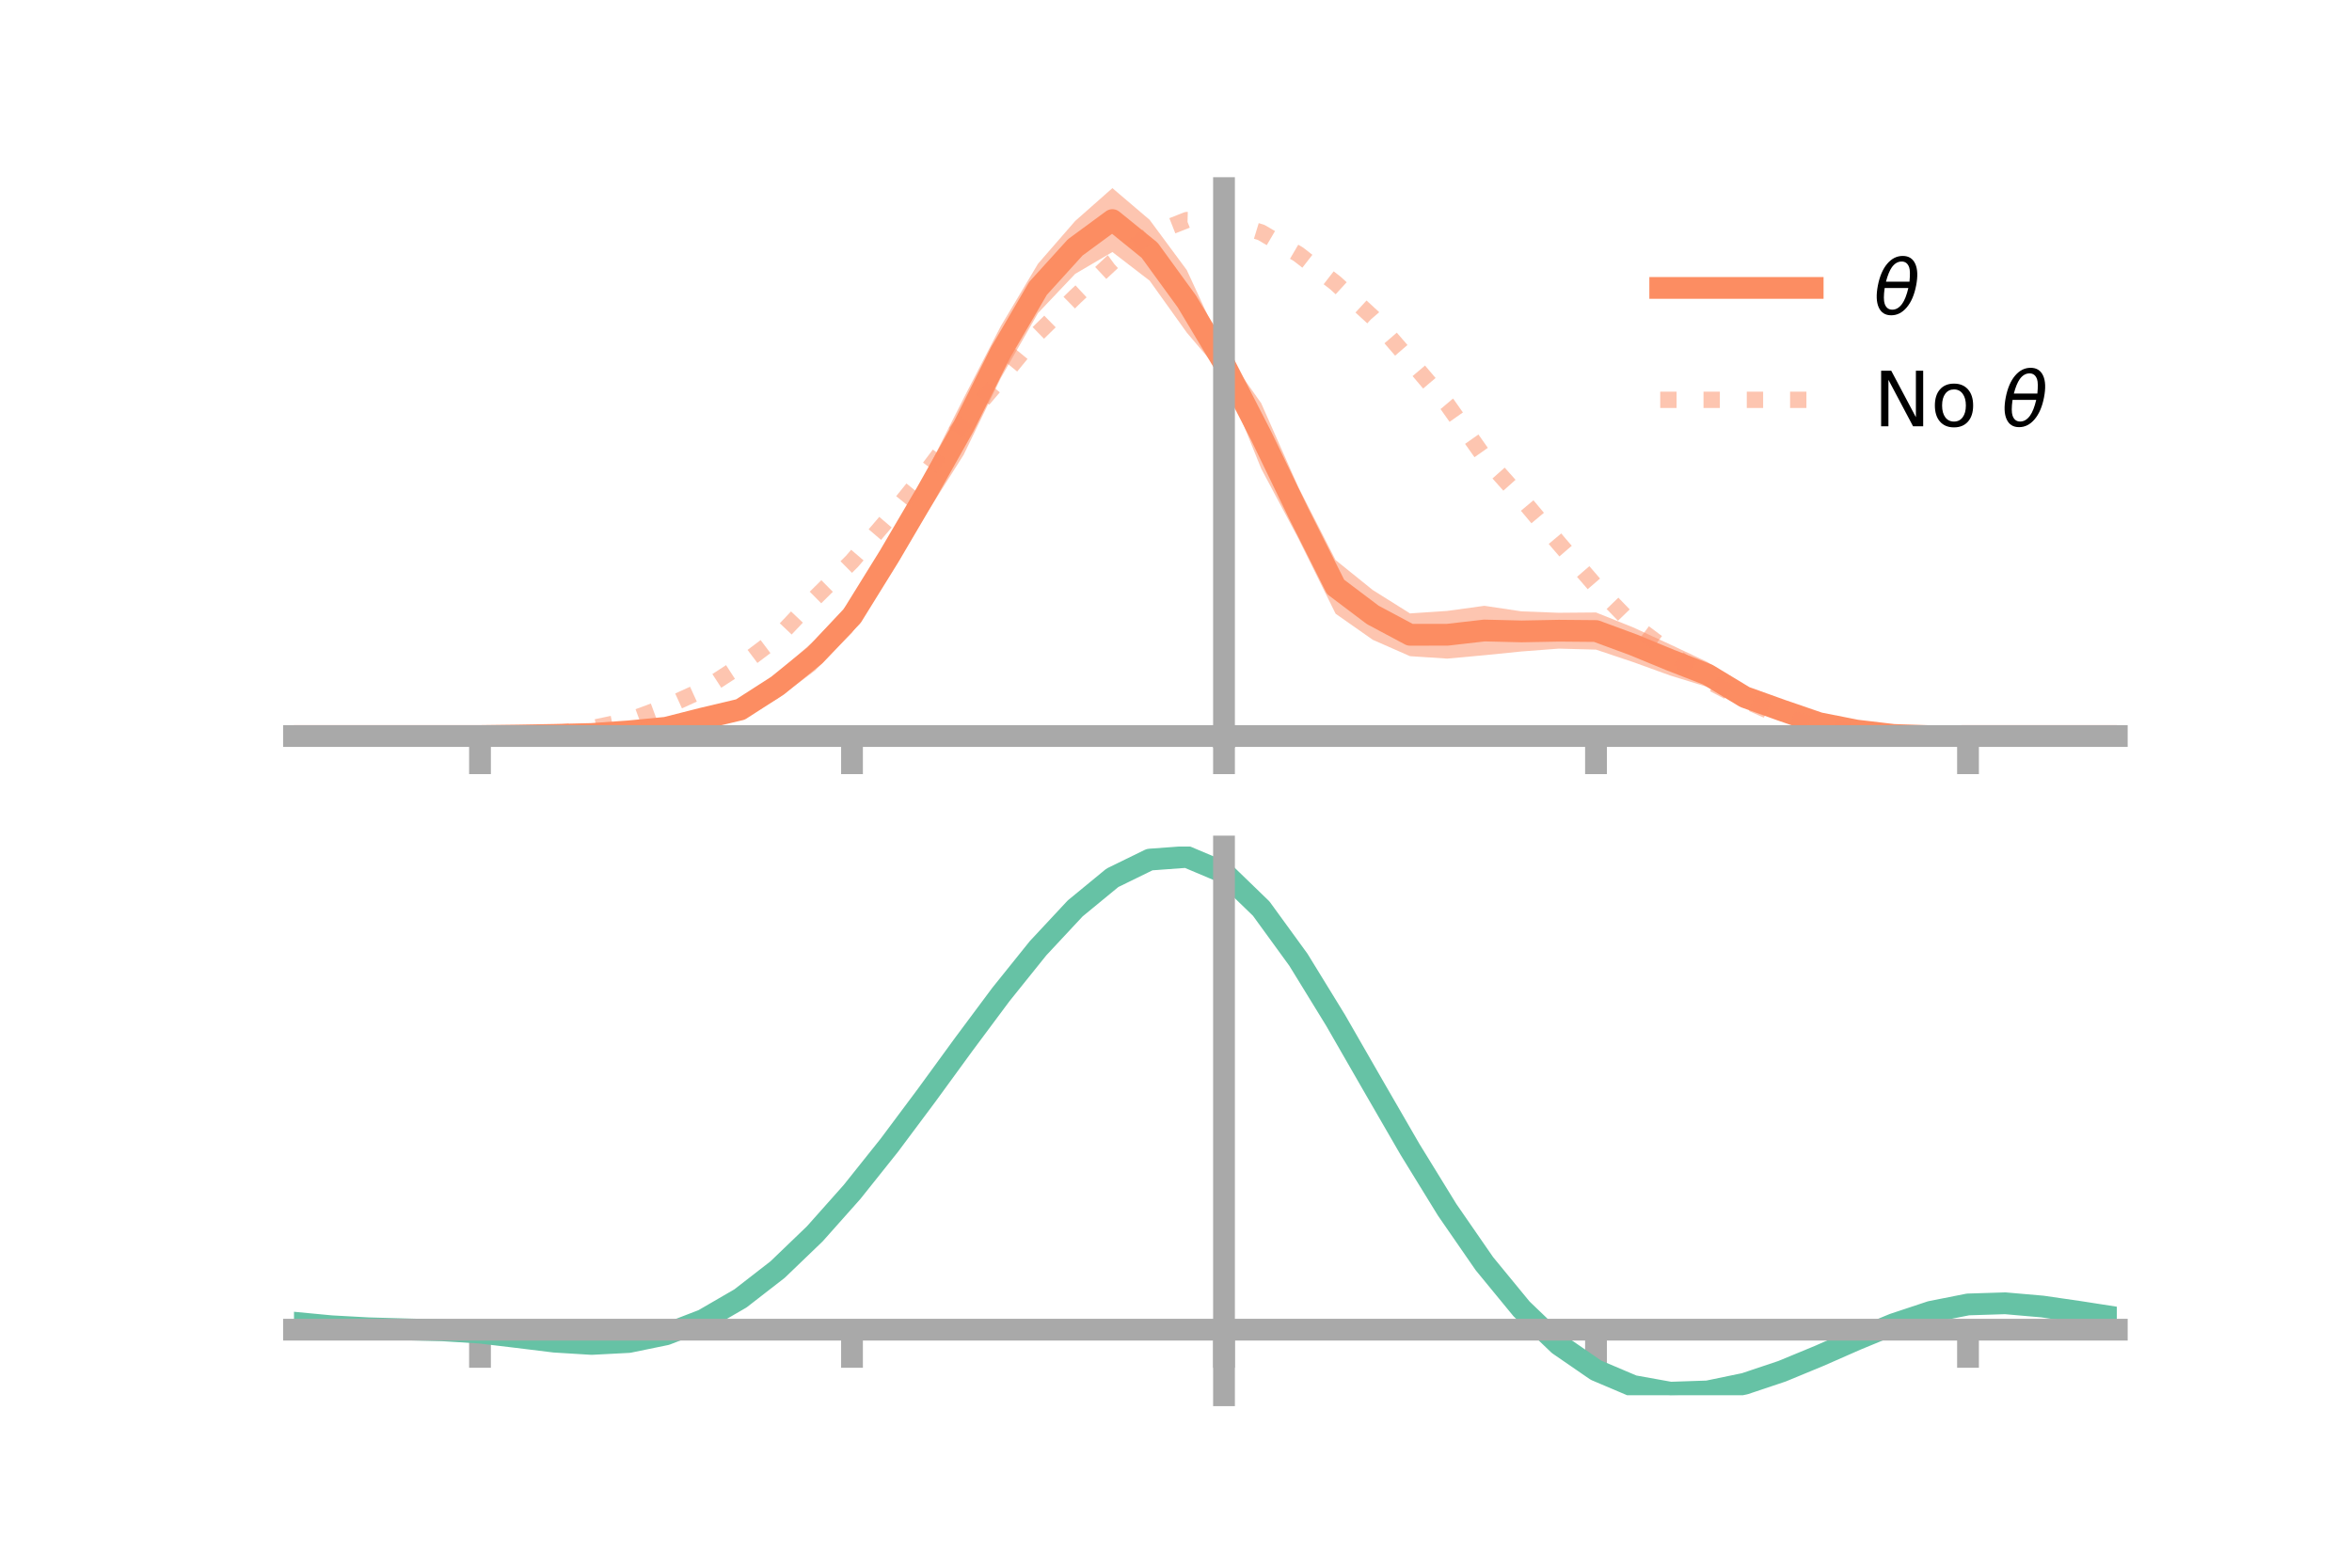 <?xml version="1.0" encoding="utf-8" standalone="no"?>
<!DOCTYPE svg PUBLIC "-//W3C//DTD SVG 1.1//EN"
  "http://www.w3.org/Graphics/SVG/1.1/DTD/svg11.dtd">
<!-- Created with matplotlib (https://matplotlib.org/) -->
<svg height="144pt" version="1.1" viewBox="0 0 216 144" width="216pt" xmlns="http://www.w3.org/2000/svg" xmlns:xlink="http://www.w3.org/1999/xlink">
 <defs>
  <style type="text/css">*{stroke-linecap:butt;stroke-linejoin:round;}</style>
 </defs>
 <g id="figure_1">
  <g id="patch_1">
   <path d="M 0 144 
L 216 144 
L 216 0 
L 0 0 
z
" style="fill:none;"/>
  </g>
  <g id="axes_1">
   <g id="patch_2">
    <path d="M 27 67.68 
L 194.4 67.68 
L 194.4 17.28 
L 27 17.28 
z
" style="fill:none;"/>
   </g>
   <g id="PolyCollection_1">
    <path clip-path="url(#p7102e53128)" d="M 27 67.609 
L 27 67.609 
L 30.416 67.609 
L 33.833 67.609 
L 37.249 67.609 
L 40.665 67.609 
L 44.082 67.607 
L 47.498 67.509 
L 50.914 67.38 
L 54.331 67.163 
L 57.747 66.744 
L 61.163 66.307 
L 64.58 65.379 
L 67.996 64.215 
L 71.412 61.784 
L 74.829 58.809 
L 78.245 55.092 
L 81.661 49.273 
L 85.078 43.36 
L 88.494 36.587 
L 91.91 29.957 
L 95.327 24.225 
L 98.743 20.297 
L 102.159 17.28 
L 105.576 20.191 
L 108.992 24.81 
L 112.408 32.192 
L 115.824 37.038 
L 119.241 44.757 
L 122.657 51.445 
L 126.073 54.2 
L 129.49 56.345 
L 132.906 56.116 
L 136.322 55.646 
L 139.739 56.158 
L 143.155 56.287 
L 146.571 56.258 
L 149.988 57.631 
L 153.404 59.208 
L 156.82 60.816 
L 160.237 63.299 
L 163.653 64.644 
L 167.069 65.955 
L 170.486 66.795 
L 173.902 67.364 
L 177.318 67.572 
L 180.735 67.608 
L 184.151 67.609 
L 187.567 67.609 
L 190.984 67.609 
L 194.4 67.609 
L 194.4 67.609 
L 194.4 67.609 
L 190.984 67.609 
L 187.567 67.609 
L 184.151 67.609 
L 180.735 67.61 
L 177.318 67.675 
L 173.902 67.65 
L 170.486 67.412 
L 167.069 66.902 
L 163.653 65.866 
L 160.237 64.759 
L 156.82 63.11 
L 153.404 62.055 
L 149.988 60.819 
L 146.571 59.671 
L 143.155 59.58 
L 139.739 59.84 
L 136.322 60.184 
L 132.906 60.498 
L 129.49 60.272 
L 126.073 58.77 
L 122.657 56.373 
L 119.241 49.469 
L 115.824 43.046 
L 112.408 34.579 
L 108.992 30.554 
L 105.576 25.778 
L 102.159 23.149 
L 98.743 25.155 
L 95.327 28.759 
L 91.91 34.728 
L 88.494 41.783 
L 85.078 47.191 
L 81.661 52.915 
L 78.245 58.126 
L 74.829 61.61 
L 71.412 64.172 
L 67.996 66.13 
L 64.58 66.589 
L 61.163 67.394 
L 57.747 67.615 
L 54.331 67.68 
L 50.914 67.623 
L 47.498 67.618 
L 44.082 67.609 
L 40.665 67.609 
L 37.249 67.609 
L 33.833 67.609 
L 30.416 67.609 
L 27 67.609 
z
" style="fill:#fc8d62;fill-opacity:0.5;"/>
   </g>
   <g id="matplotlib.axis_1">
    <g id="xtick_1">
     <g id="line2d_1">
      <defs>
       <path d="M 0 0 
L 0 3.5 
" id="m51bd150af1" style="stroke:#a9a9a9;stroke-width:2;"/>
      </defs>
      <g>
       <use style="fill:#a9a9a9;stroke:#a9a9a9;stroke-width:2;" x="44.082" xlink:href="#m51bd150af1" y="67.609"/>
      </g>
     </g>
    </g>
    <g id="xtick_2">
     <g id="line2d_2">
      <g>
       <use style="fill:#a9a9a9;stroke:#a9a9a9;stroke-width:2;" x="78.245" xlink:href="#m51bd150af1" y="67.609"/>
      </g>
     </g>
    </g>
    <g id="xtick_3">
     <g id="line2d_3">
      <g>
       <use style="fill:#a9a9a9;stroke:#a9a9a9;stroke-width:2;" x="112.408" xlink:href="#m51bd150af1" y="67.609"/>
      </g>
     </g>
    </g>
    <g id="xtick_4">
     <g id="line2d_4">
      <g>
       <use style="fill:#a9a9a9;stroke:#a9a9a9;stroke-width:2;" x="146.571" xlink:href="#m51bd150af1" y="67.609"/>
      </g>
     </g>
    </g>
    <g id="xtick_5">
     <g id="line2d_5">
      <g>
       <use style="fill:#a9a9a9;stroke:#a9a9a9;stroke-width:2;" x="180.735" xlink:href="#m51bd150af1" y="67.609"/>
      </g>
     </g>
    </g>
   </g>
   <g id="matplotlib.axis_2"/>
   <g id="line2d_6">
    <path clip-path="url(#p7102e53128)" d="M 27 67.609 
L 30.416 67.609 
L 33.833 67.609 
L 37.249 67.609 
L 40.665 67.609 
L 44.082 67.608 
L 47.498 67.563 
L 50.914 67.502 
L 54.331 67.421 
L 57.747 67.18 
L 61.163 66.85 
L 64.58 65.984 
L 67.996 65.173 
L 71.412 62.978 
L 74.829 60.209 
L 78.245 56.609 
L 81.661 51.094 
L 85.078 45.275 
L 88.494 39.185 
L 91.91 32.342 
L 95.327 26.492 
L 98.743 22.726 
L 102.159 20.215 
L 105.576 22.985 
L 108.992 27.682 
L 112.408 33.386 
L 115.824 40.042 
L 119.241 47.113 
L 122.657 53.909 
L 126.073 56.485 
L 129.49 58.309 
L 132.906 58.307 
L 136.322 57.915 
L 139.739 57.999 
L 143.155 57.934 
L 146.571 57.964 
L 149.988 59.225 
L 153.404 60.632 
L 156.82 61.963 
L 160.237 64.029 
L 163.653 65.255 
L 167.069 66.428 
L 170.486 67.103 
L 173.902 67.507 
L 177.318 67.624 
L 180.735 67.609 
L 184.151 67.609 
L 187.567 67.609 
L 190.984 67.609 
L 194.4 67.609 
" style="fill:none;stroke:#fc8d62;stroke-linecap:square;stroke-width:2;"/>
   </g>
   <g id="line2d_7">
    <path clip-path="url(#p7102e53128)" d="M 27 67.609 
L 30.416 67.609 
L 33.833 67.609 
L 37.249 67.609 
L 40.665 67.609 
L 44.082 67.609 
L 47.498 67.574 
L 50.914 67.396 
L 54.331 66.894 
L 57.747 66.174 
L 61.163 64.908 
L 64.58 63.357 
L 67.996 61.134 
L 71.412 58.556 
L 74.829 54.945 
L 78.245 51.562 
L 81.661 47.564 
L 85.078 43.329 
L 88.494 38.781 
L 91.91 34.782 
L 95.327 30.608 
L 98.743 27.261 
L 102.159 24.074 
L 105.576 21.563 
L 108.992 20.215 
L 112.408 20.301 
L 115.824 21.349 
L 119.241 23.355 
L 122.657 26.01 
L 126.073 29.149 
L 129.49 33.107 
L 132.906 37.139 
L 136.322 41.99 
L 139.739 45.824 
L 143.155 49.898 
L 146.571 53.857 
L 149.988 57.384 
L 153.404 59.939 
L 156.82 62.529 
L 160.237 64.318 
L 163.653 65.847 
L 167.069 66.693 
L 170.486 67.31 
L 173.902 67.515 
L 177.318 67.606 
L 180.735 67.609 
L 184.151 67.609 
L 187.567 67.609 
L 190.984 67.609 
L 194.4 67.609 
" style="fill:none;stroke:#fc8d62;stroke-dasharray:1.5,2.475;stroke-dashoffset:0;stroke-opacity:0.5;stroke-width:1.5;"/>
   </g>
   <g id="patch_3">
    <path d="M 112.408 67.68 
L 112.408 17.28 
" style="fill:none;stroke:#a9a9a9;stroke-linecap:square;stroke-linejoin:miter;stroke-width:2;"/>
   </g>
   <g id="patch_4">
    <path d="M 194.4 67.68 
L 194.4 17.28 
" style="fill:none;"/>
   </g>
   <g id="patch_5">
    <path d="M 27 67.609 
L 194.4 67.609 
" style="fill:none;stroke:#a9a9a9;stroke-linecap:square;stroke-linejoin:miter;stroke-width:2;"/>
   </g>
   <g id="patch_6">
    <path d="M 27 17.28 
L 194.4 17.28 
" style="fill:none;"/>
   </g>
   <g id="legend_1">
    <g id="line2d_8">
     <path d="M 152.47 26.449 
L 166.47 26.449 
" style="fill:none;stroke:#fc8d62;stroke-linecap:square;stroke-width:2;"/>
    </g>
    <g id="line2d_9"/>
    <g id="text_1">
     <!-- $\theta$ -->
     <g transform="translate(172.07 28.899)scale(0.07 -0.07)">
      <defs>
       <path d="M 45.516 34.672 
L 14.453 34.672 
Q 12.359 20.062 14.5 13.875 
Q 17.188 6.25 24.469 6.25 
Q 31.781 6.25 37.359 13.922 
Q 42.234 20.656 45.516 34.672 
z
M 47.016 42.969 
Q 48.344 56.844 46.625 61.719 
Q 43.953 69.438 36.766 69.438 
Q 29.297 69.438 23.828 61.812 
Q 19.531 55.672 16.156 42.969 
z
M 38.188 76.766 
Q 49.906 76.766 54.594 66.406 
Q 59.281 56.109 55.719 37.844 
Q 52.203 19.625 43.453 9.281 
Q 34.766 -1.125 23.047 -1.125 
Q 11.281 -1.125 6.641 9.281 
Q 2 19.625 5.516 37.844 
Q 9.078 56.109 17.719 66.406 
Q 26.422 76.766 38.188 76.766 
z
" id="DejaVuSans-Oblique-952"/>
      </defs>
      <use transform="translate(0 0.234)" xlink:href="#DejaVuSans-Oblique-952"/>
     </g>
    </g>
    <g id="line2d_10">
     <path d="M 152.47 36.724 
L 166.47 36.724 
" style="fill:none;stroke:#fc8d62;stroke-dasharray:1.5,2.475;stroke-dashoffset:0;stroke-opacity:0.5;stroke-width:1.5;"/>
    </g>
    <g id="line2d_11"/>
    <g id="text_2">
     <!-- No $\theta$ -->
     <g transform="translate(172.07 39.174)scale(0.07 -0.07)">
      <defs>
       <path d="M 9.812 72.906 
L 23.094 72.906 
L 55.422 11.922 
L 55.422 72.906 
L 64.984 72.906 
L 64.984 0 
L 51.703 0 
L 19.391 60.984 
L 19.391 0 
L 9.812 0 
z
" id="DejaVuSans-78"/>
       <path d="M 30.609 48.391 
Q 23.391 48.391 19.188 42.75 
Q 14.984 37.109 14.984 27.297 
Q 14.984 17.484 19.156 11.844 
Q 23.344 6.203 30.609 6.203 
Q 37.797 6.203 41.984 11.859 
Q 46.188 17.531 46.188 27.297 
Q 46.188 37.016 41.984 42.703 
Q 37.797 48.391 30.609 48.391 
z
M 30.609 56 
Q 42.328 56 49.016 48.375 
Q 55.719 40.766 55.719 27.297 
Q 55.719 13.875 49.016 6.219 
Q 42.328 -1.422 30.609 -1.422 
Q 18.844 -1.422 12.172 6.219 
Q 5.516 13.875 5.516 27.297 
Q 5.516 40.766 12.172 48.375 
Q 18.844 56 30.609 56 
z
" id="DejaVuSans-111"/>
       <path id="DejaVuSans-32"/>
      </defs>
      <use transform="translate(0 0.234)" xlink:href="#DejaVuSans-78"/>
      <use transform="translate(74.805 0.234)" xlink:href="#DejaVuSans-111"/>
      <use transform="translate(135.986 0.234)" xlink:href="#DejaVuSans-32"/>
      <use transform="translate(167.773 0.234)" xlink:href="#DejaVuSans-Oblique-952"/>
     </g>
    </g>
   </g>
  </g>
  <g id="axes_2">
   <g id="patch_7">
    <path d="M 27 128.16 
L 194.4 128.16 
L 194.4 77.76 
L 27 77.76 
z
" style="fill:none;"/>
   </g>
   <g id="PolyCollection_2">
    <path clip-path="url(#pbdaef9d0b4)" d="M 27 121.54 
L 27 121.453 
L 30.416 121.785 
L 33.833 121.975 
L 37.249 122.07 
L 40.665 122.162 
L 44.082 122.374 
L 47.498 122.78 
L 50.914 123.191 
L 54.331 123.392 
L 57.747 123.209 
L 61.163 122.504 
L 64.58 121.171 
L 67.996 119.15 
L 71.412 116.436 
L 74.829 113.072 
L 78.245 109.139 
L 81.661 104.757 
L 85.078 100.079 
L 88.494 95.294 
L 91.91 90.616 
L 95.327 86.284 
L 98.743 82.556 
L 102.159 79.705 
L 105.576 78.011 
L 108.992 77.76 
L 112.408 79.227 
L 115.824 82.578 
L 119.241 87.342 
L 122.657 92.981 
L 126.073 99.01 
L 129.49 105.013 
L 132.906 110.655 
L 136.322 115.679 
L 139.739 119.905 
L 143.155 123.227 
L 146.571 125.607 
L 149.988 127.069 
L 153.404 127.69 
L 156.82 127.583 
L 160.237 126.889 
L 163.653 125.765 
L 167.069 124.38 
L 170.486 122.909 
L 173.902 121.525 
L 177.318 120.405 
L 180.735 119.732 
L 184.151 119.627 
L 187.567 119.932 
L 190.984 120.439 
L 194.4 120.984 
L 194.4 121.095 
L 194.4 121.095 
L 190.984 120.576 
L 187.567 120.091 
L 184.151 119.799 
L 180.735 119.909 
L 177.318 120.59 
L 173.902 121.741 
L 170.486 123.177 
L 167.069 124.709 
L 163.653 126.149 
L 160.237 127.316 
L 156.82 128.038 
L 153.404 128.16 
L 149.988 127.552 
L 146.571 126.115 
L 143.155 123.791 
L 139.739 120.564 
L 136.322 116.47 
L 132.906 111.606 
L 129.49 106.14 
L 126.073 100.316 
L 122.657 94.459 
L 119.241 88.975 
L 115.824 84.338 
L 112.408 81.077 
L 108.992 79.657 
L 105.576 79.91 
L 102.159 81.56 
L 98.743 84.325 
L 95.327 87.929 
L 91.91 92.105 
L 88.494 96.602 
L 85.078 101.191 
L 81.661 105.665 
L 78.245 109.847 
L 74.829 113.594 
L 71.412 116.797 
L 67.996 119.385 
L 64.58 121.328 
L 61.163 122.632 
L 57.747 123.332 
L 54.331 123.504 
L 50.914 123.283 
L 47.498 122.854 
L 44.082 122.445 
L 40.665 122.235 
L 37.249 122.143 
L 33.833 122.045 
L 30.416 121.858 
L 27 121.54 
z
" style="fill:#66c2a5;fill-opacity:0.5;"/>
   </g>
   <g id="matplotlib.axis_3">
    <g id="xtick_6">
     <g id="line2d_12">
      <g>
       <use style="fill:#a9a9a9;stroke:#a9a9a9;stroke-width:2;" x="44.082" xlink:href="#m51bd150af1" y="122.137"/>
      </g>
     </g>
    </g>
    <g id="xtick_7">
     <g id="line2d_13">
      <g>
       <use style="fill:#a9a9a9;stroke:#a9a9a9;stroke-width:2;" x="78.245" xlink:href="#m51bd150af1" y="122.137"/>
      </g>
     </g>
    </g>
    <g id="xtick_8">
     <g id="line2d_14">
      <g>
       <use style="fill:#a9a9a9;stroke:#a9a9a9;stroke-width:2;" x="112.408" xlink:href="#m51bd150af1" y="122.137"/>
      </g>
     </g>
    </g>
    <g id="xtick_9">
     <g id="line2d_15">
      <g>
       <use style="fill:#a9a9a9;stroke:#a9a9a9;stroke-width:2;" x="146.571" xlink:href="#m51bd150af1" y="122.137"/>
      </g>
     </g>
    </g>
    <g id="xtick_10">
     <g id="line2d_16">
      <g>
       <use style="fill:#a9a9a9;stroke:#a9a9a9;stroke-width:2;" x="180.735" xlink:href="#m51bd150af1" y="122.137"/>
      </g>
     </g>
    </g>
   </g>
   <g id="matplotlib.axis_4"/>
   <g id="line2d_17">
    <path clip-path="url(#pbdaef9d0b4)" d="M 27 121.497 
L 30.416 121.822 
L 33.833 122.01 
L 37.249 122.106 
L 40.665 122.198 
L 44.082 122.409 
L 47.498 122.817 
L 50.914 123.237 
L 54.331 123.448 
L 57.747 123.27 
L 61.163 122.568 
L 64.58 121.25 
L 67.996 119.268 
L 71.412 116.617 
L 74.829 113.333 
L 78.245 109.493 
L 81.661 105.211 
L 85.078 100.635 
L 88.494 95.948 
L 91.91 91.36 
L 95.327 87.106 
L 98.743 83.441 
L 102.159 80.632 
L 105.576 78.96 
L 108.992 78.709 
L 112.408 80.152 
L 115.824 83.458 
L 119.241 88.158 
L 122.657 93.72 
L 126.073 99.663 
L 129.49 105.576 
L 132.906 111.131 
L 136.322 116.074 
L 139.739 120.234 
L 143.155 123.509 
L 146.571 125.861 
L 149.988 127.311 
L 153.404 127.925 
L 156.82 127.81 
L 160.237 127.102 
L 163.653 125.957 
L 167.069 124.545 
L 170.486 123.043 
L 173.902 121.633 
L 177.318 120.498 
L 180.735 119.82 
L 184.151 119.713 
L 187.567 120.011 
L 190.984 120.507 
L 194.4 121.039 
" style="fill:none;stroke:#66c2a5;stroke-linecap:square;stroke-width:2;"/>
   </g>
   <g id="patch_8">
    <path d="M 112.408 128.16 
L 112.408 77.76 
" style="fill:none;stroke:#a9a9a9;stroke-linecap:square;stroke-linejoin:miter;stroke-width:2;"/>
   </g>
   <g id="patch_9">
    <path d="M 194.4 128.16 
L 194.4 77.76 
" style="fill:none;"/>
   </g>
   <g id="patch_10">
    <path d="M 27 122.137 
L 194.4 122.137 
" style="fill:none;stroke:#a9a9a9;stroke-linecap:square;stroke-linejoin:miter;stroke-width:2;"/>
   </g>
   <g id="patch_11">
    <path d="M 27 77.76 
L 194.4 77.76 
" style="fill:none;"/>
   </g>
  </g>
 </g>
 <defs>
  <clipPath id="p7102e53128">
   <rect height="50.4" width="167.4" x="27" y="17.28"/>
  </clipPath>
  <clipPath id="pbdaef9d0b4">
   <rect height="50.4" width="167.4" x="27" y="77.76"/>
  </clipPath>
 </defs>
</svg>

